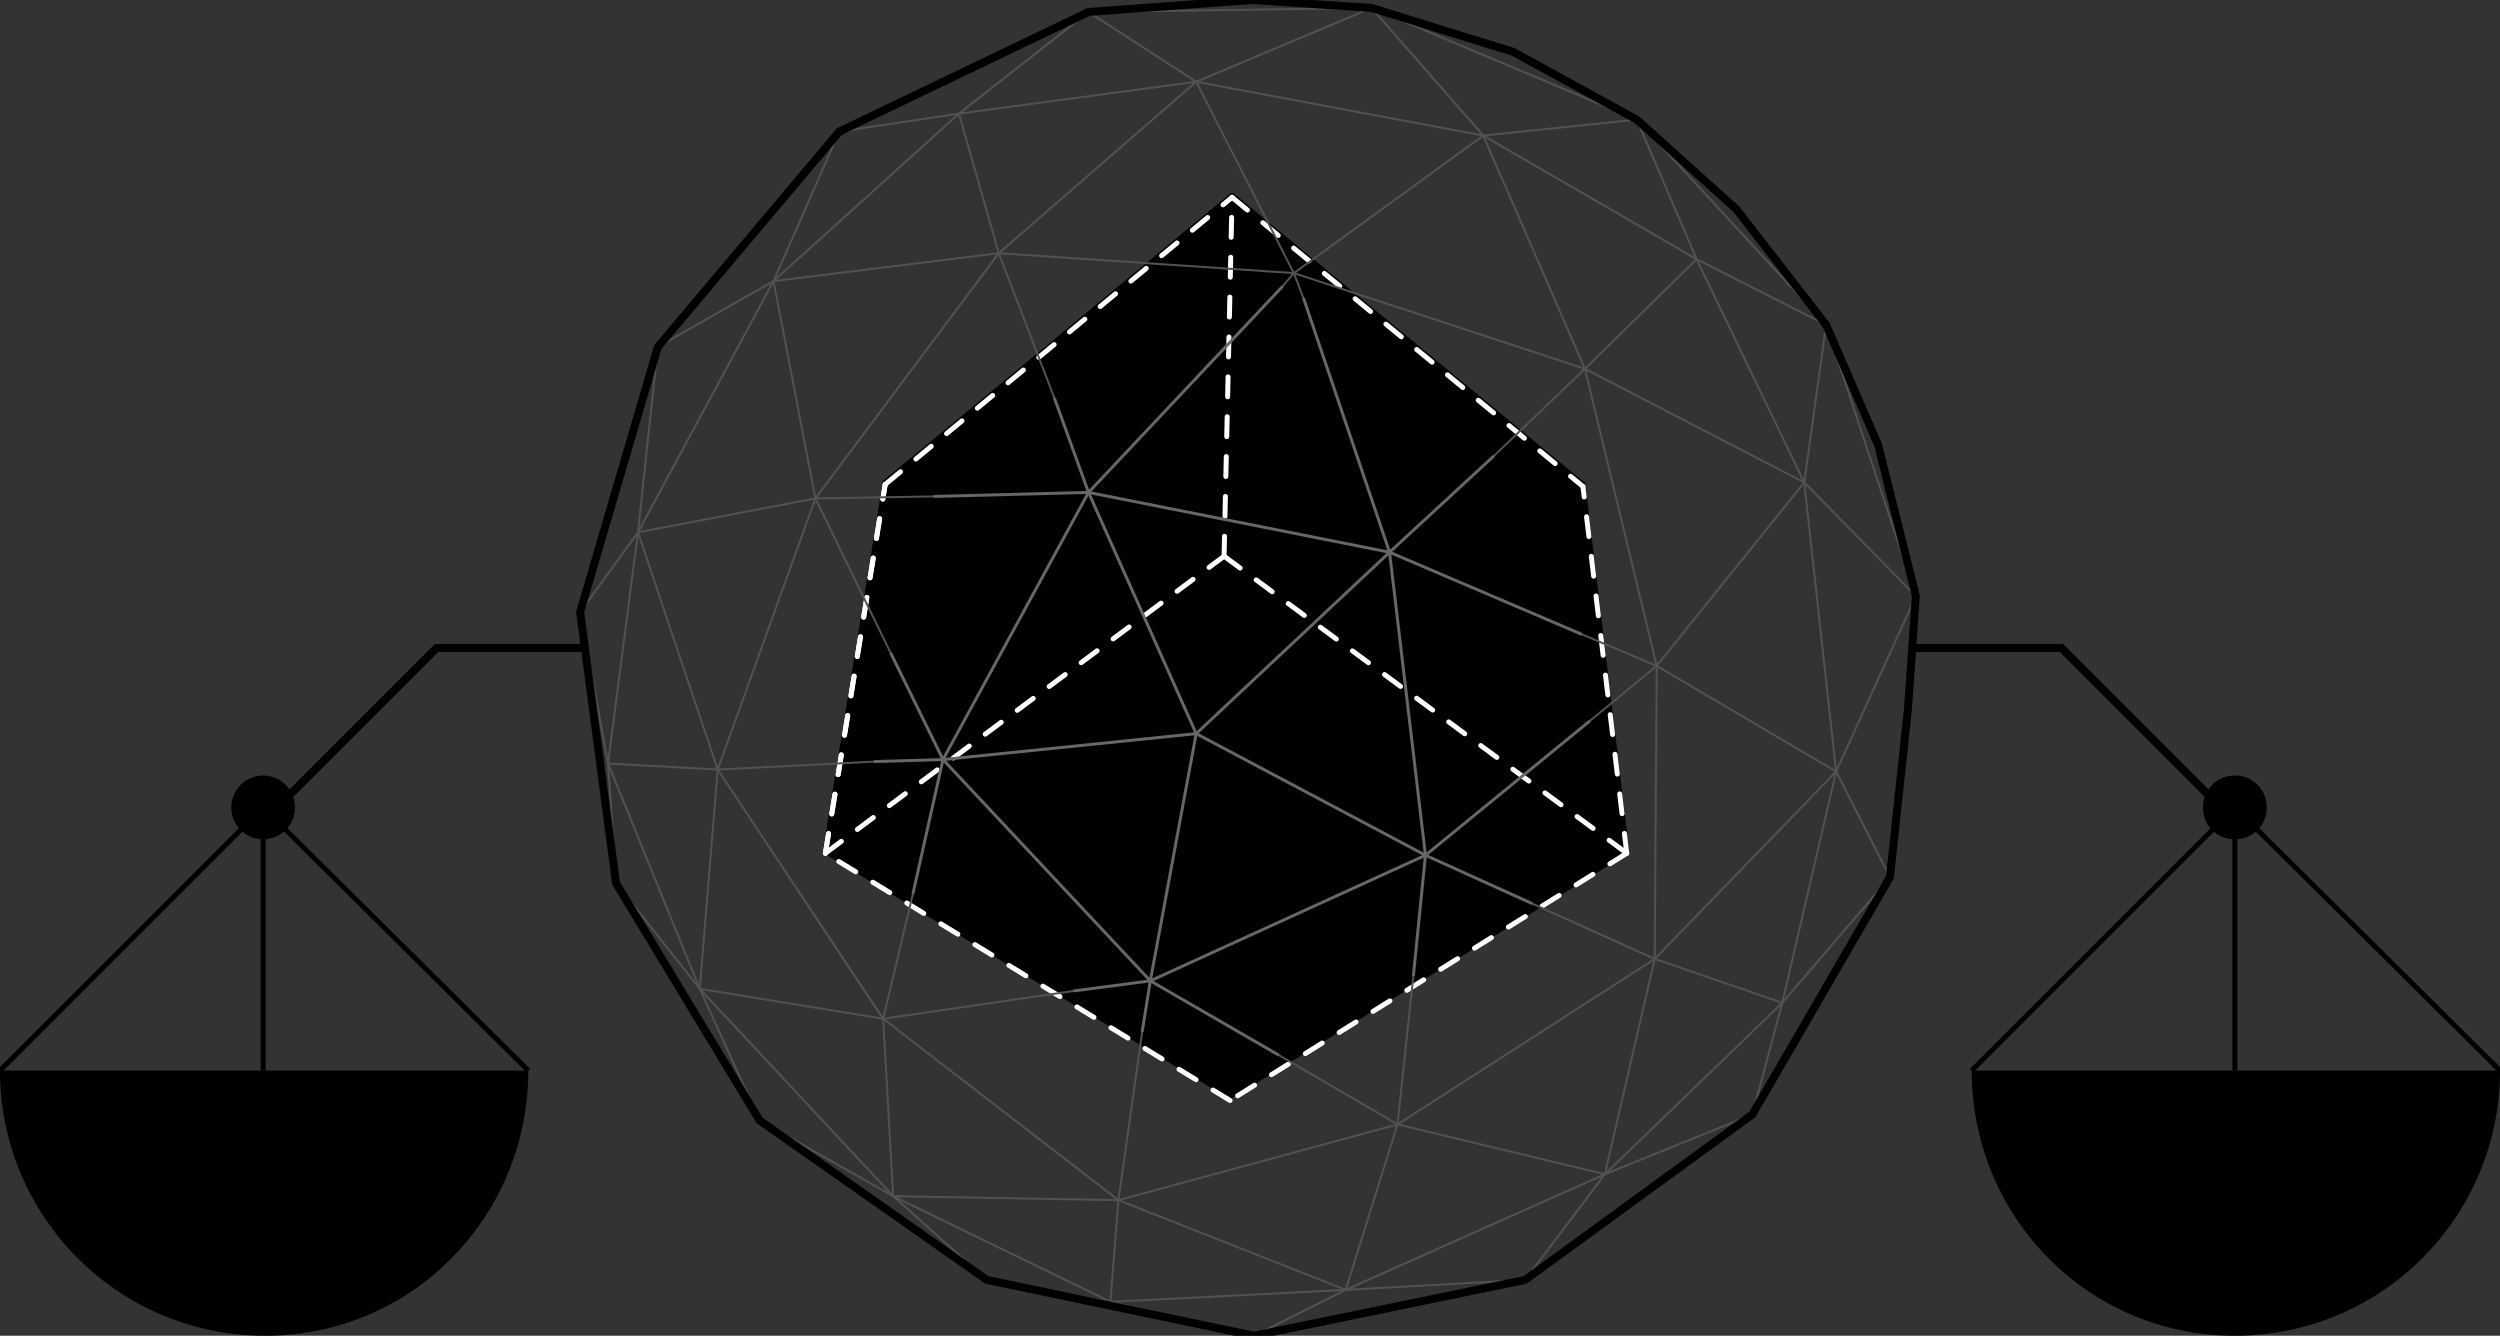 <?xml version="1.0" encoding="utf-8"?>
<!-- Generator: Adobe Illustrator 27.0.1, SVG Export Plug-In . SVG Version: 6.00 Build 0)  -->
<svg version="1.1" xmlns="http://www.w3.org/2000/svg" xmlns:xlink="http://www.w3.org/1999/xlink" x="0px" y="0px" 
	 viewBox="0 0 125.4 67" style="enable-background:new 0 0 125.4 67;" xml:space="preserve">
<rect x="0" y="0" width="125.4" height="67" fill="#333333" stroke="none"/>
<style type="text/css">
	.st0{fill:none;stroke:#000000;stroke-width:0.4;stroke-miterlimit:10;}
	.st1{fill:none;stroke:#000000;stroke-width:0.25;stroke-miterlimit:10;}
	.st2{fill:#010101;}
	.st3{fill:none;stroke:#010101;stroke-width:0.25;stroke-linecap:round;stroke-linejoin:round;}
	.st4{fill:none;stroke:#FFFFFF;stroke-width:0.25;stroke-linecap:round;stroke-linejoin:round;stroke-dasharray:0,0,1,1;}
	.st5{fill:none;stroke:#525252;stroke-width:0.1;stroke-linecap:round;stroke-linejoin:round;}
	.st6{fill:none;stroke:#666766;stroke-width:0.15;stroke-linecap:round;stroke-linejoin:round;}
	.st7{display:none;}
	.st8{display:inline;}
</style>
<g id="Ethical_Technology">
	<polyline class="st0" points="111.8,40.9 103.4,32.5 95.9,32.5 	"/>
	<line class="st1" x1="112.1" y1="40.5" x2="112.1" y2="53.7"/>
	<line class="st1" x1="125.4" y1="53.7" x2="112.1" y2="40.5"/>
	<line class="st1" x1="98.9" y1="53.7" x2="112.1" y2="40.5"/>
	<path d="M98.9,53.7h26.5c0,7.3-5.9,13.3-13.3,13.3S98.9,61,98.9,53.7L98.9,53.7z"/>
	<path d="M112.1,42.1c-0.9,0-1.6-0.7-1.6-1.6s0.7-1.6,1.6-1.6s1.6,0.7,1.6,1.6S113,42.1,112.1,42.1z"/>
	<polyline class="st0" points="13.5,40.9 21.9,32.5 29.4,32.5 	"/>
	<line class="st1" x1="13.2" y1="40.5" x2="13.2" y2="53.7"/>
	<line class="st1" x1="0" y1="53.7" x2="13.2" y2="40.5"/>
	<line class="st1" x1="26.5" y1="53.7" x2="13.2" y2="40.5"/>
	<path d="M26.5,53.7H0C0,61,5.9,67,13.3,67S26.5,61,26.5,53.7L26.5,53.7z"/>
	<circle cx="13.2" cy="40.5" r="1.6"/>
	<g>
		<polygon class="st2" points="79.4,24.3 81.6,42.7 61.4,27.8 61.8,9.8 		"/>
		<polygon class="st2" points="81.6,42.7 61.7,55 41.4,42.7 61.4,27.8 		"/>
		<polygon class="st2" points="61.8,9.8 61.4,27.8 41.4,42.7 44.4,24.2 		"/>
	</g>
	<g>
		<line class="st3" x1="61.4" y1="27.8" x2="61.8" y2="9.8"/>
		<line class="st3" x1="44.4" y1="24.2" x2="61.8" y2="9.8"/>
		<line class="st3" x1="81.6" y1="42.7" x2="79.4" y2="24.3"/>
		<line class="st3" x1="61.8" y1="9.8" x2="79.4" y2="24.3"/>
		<line class="st3" x1="81.6" y1="42.7" x2="61.7" y2="55"/>
		<line class="st3" x1="61.7" y1="55" x2="41.4" y2="42.7"/>
		<line class="st3" x1="41.4" y1="42.7" x2="61.4" y2="27.8"/>
		<line class="st3" x1="61.4" y1="27.8" x2="81.6" y2="42.7"/>
		<line class="st3" x1="41.4" y1="42.7" x2="44.4" y2="24.2"/>
	</g>
	<g>
		<line class="st4" x1="61.4" y1="27.9" x2="61.8" y2="9.9"/>
		<line class="st4" x1="44.4" y1="24.3" x2="61.8" y2="9.9"/>
		<line class="st4" x1="41.4" y1="42.8" x2="44.4" y2="24.3"/>
		<line class="st4" x1="81.6" y1="42.8" x2="79.4" y2="24.4"/>
		<line class="st4" x1="61.8" y1="9.9" x2="79.4" y2="24.4"/>
		<line class="st4" x1="81.6" y1="42.8" x2="61.7" y2="55.2"/>
		<line class="st4" x1="61.7" y1="55.2" x2="41.4" y2="42.8"/>
		<line class="st4" x1="41.4" y1="42.8" x2="61.4" y2="27.9"/>
		<line class="st4" x1="61.4" y1="27.9" x2="81.6" y2="42.8"/>
		<line class="st4" x1="41.4" y1="42.8" x2="44.4" y2="24.3"/>
	</g>
	<line class="st5" x1="83.1" y1="33.4" x2="79.5" y2="18.5"/>
	<line class="st5" x1="38.8" y1="14.1" x2="48.1" y2="5.7"/>
	<line class="st5" x1="48.1" y1="5.7" x2="50.1" y2="12.7"/>
	<line class="st5" x1="54.6" y1="0.6" x2="60" y2="4.1"/>
	<line class="st5" x1="60" y1="4.1" x2="48.1" y2="5.7"/>
	<line class="st5" x1="38.8" y1="14.1" x2="42.1" y2="6.6"/>
	<line class="st5" x1="90.5" y1="24.2" x2="85.1" y2="13"/>
	<line class="st5" x1="74.4" y1="6.8" x2="85.1" y2="13"/>
	<line class="st5" x1="85.1" y1="13" x2="79.5" y2="18.5"/>
	<line class="st5" x1="74.4" y1="6.8" x2="79.5" y2="18.5"/>
	<line class="st5" x1="44.3" y1="51.1" x2="35.1" y2="49.6"/>
	<line class="st5" x1="44.3" y1="51.1" x2="44.8" y2="60"/>
	<line class="st5" x1="36" y1="38.6" x2="35.1" y2="49.6"/>
	<line class="st5" x1="44.8" y1="60" x2="56.1" y2="60.2"/>
	<line class="st5" x1="60" y1="4.1" x2="68.8" y2="0.4"/>
	<line class="st5" x1="74.4" y1="6.8" x2="68.8" y2="0.4"/>
	<line class="st5" x1="68.8" y1="0.4" x2="82.1" y2="6"/>
	<line class="st5" x1="68.8" y1="0.4" x2="54.6" y2="0.6"/>
	<line class="st5" x1="74.4" y1="6.8" x2="82.1" y2="6"/>
	<line class="st5" x1="60" y1="4.1" x2="50.1" y2="12.7"/>
	<line class="st5" x1="96.1" y1="29.9" x2="91.6" y2="16.3"/>
	<line class="st5" x1="91.6" y1="16.3" x2="90.5" y2="24.2"/>
	<line class="st5" x1="48.1" y1="5.7" x2="54.6" y2="0.6"/>
	<line class="st5" x1="42.1" y1="6.6" x2="48.1" y2="5.7"/>
	<line class="st5" x1="38.8" y1="14.1" x2="40.9" y2="25"/>
	<line class="st5" x1="32" y1="26.7" x2="40.9" y2="25"/>
	<line class="st5" x1="40.9" y1="25" x2="36" y2="38.6"/>
	<line class="st5" x1="44.7" y1="32.8" x2="40.9" y2="25"/>
	<line class="st5" x1="46.9" y1="24.9" x2="40.9" y2="25"/>
	<line class="st5" x1="40.9" y1="25" x2="50.1" y2="12.7"/>
	<line class="st5" x1="38.8" y1="14.1" x2="32" y2="26.7"/>
	<line class="st5" x1="50.1" y1="12.7" x2="38.8" y2="14.1"/>
	<line class="st5" x1="49.5" y1="64.2" x2="55.7" y2="65.3"/>
	<line class="st5" x1="55.7" y1="65.3" x2="62.9" y2="67"/>
	<line class="st5" x1="55.7" y1="65.3" x2="67.5" y2="64.7"/>
	<line class="st5" x1="56.1" y1="60.2" x2="55.7" y2="65.3"/>
	<line class="st5" x1="62.9" y1="67" x2="67.5" y2="64.7"/>
	<line class="st5" x1="44.8" y1="60" x2="49.5" y2="64.2"/>
	<line class="st5" x1="76.5" y1="64.2" x2="67.5" y2="64.7"/>
	<line class="st5" x1="80.5" y1="58.9" x2="76.5" y2="64.2"/>
	<line class="st5" x1="80.5" y1="58.9" x2="67.5" y2="64.7"/>
	<line class="st5" x1="85.1" y1="13" x2="91.6" y2="16.3"/>
	<line class="st5" x1="85.1" y1="13" x2="82.1" y2="6"/>
	<line class="st5" x1="91.6" y1="16.3" x2="82.1" y2="6"/>
	<line class="st5" x1="79.5" y1="18.5" x2="90.5" y2="24.2"/>
	<line class="st5" x1="70.1" y1="56.4" x2="56.1" y2="60.2"/>
	<line class="st5" x1="70.1" y1="56.4" x2="67.5" y2="64.7"/>
	<line class="st5" x1="80.5" y1="58.9" x2="70.1" y2="56.4"/>
	<line class="st5" x1="70.1" y1="56.4" x2="83" y2="48.1"/>
	<line class="st5" x1="70.1" y1="56.4" x2="70.9" y2="48.9"/>
	<line class="st5" x1="64.1" y1="52.9" x2="70.1" y2="56.4"/>
	<line class="st5" x1="56.1" y1="60.2" x2="67.5" y2="64.7"/>
	<line class="st5" x1="80.5" y1="58.9" x2="83" y2="48.1"/>
	<line class="st5" x1="57.3" y1="51.7" x2="56.1" y2="60.2"/>
	<line class="st5" x1="44.3" y1="51.1" x2="53.9" y2="49.7"/>
	<line class="st5" x1="44.3" y1="51.1" x2="45.8" y2="44.8"/>
	<line class="st5" x1="36" y1="38.6" x2="44.3" y2="51.1"/>
	<line class="st5" x1="56.1" y1="60.2" x2="44.3" y2="51.1"/>
	<line class="st5" x1="43.9" y1="38.2" x2="36" y2="38.6"/>
	<line class="st5" x1="35.1" y1="49.6" x2="44.8" y2="60"/>
	<line class="st5" x1="32" y1="26.7" x2="33" y2="17.4"/>
	<line class="st5" x1="33" y1="17.4" x2="38.8" y2="14.1"/>
	<line class="st5" x1="60" y1="4.1" x2="74.4" y2="6.8"/>
	<line class="st5" x1="83" y1="48.1" x2="92.1" y2="38.7"/>
	<line class="st5" x1="96.1" y1="29.9" x2="92.1" y2="38.7"/>
	<line class="st5" x1="96.1" y1="29.9" x2="94.8" y2="44"/>
	<line class="st5" x1="90.5" y1="24.2" x2="92.1" y2="38.7"/>
	<line class="st5" x1="89.4" y1="50.3" x2="83" y2="48.1"/>
	<line class="st5" x1="80.5" y1="58.9" x2="89.4" y2="50.3"/>
	<line class="st5" x1="80.5" y1="58.9" x2="87.9" y2="55.9"/>
	<line class="st5" x1="30.5" y1="38.3" x2="35.1" y2="49.6"/>
	<line class="st5" x1="55.7" y1="65.3" x2="44.8" y2="60"/>
	<line class="st5" x1="74.4" y1="6.8" x2="64.9" y2="13.7"/>
	<line class="st5" x1="64.9" y1="13.7" x2="60" y2="4.1"/>
	<line class="st5" x1="83.1" y1="33.4" x2="92.1" y2="38.7"/>
	<line class="st5" x1="50.1" y1="12.7" x2="64.9" y2="13.7"/>
	<line class="st5" x1="64.3" y1="14.4" x2="64.9" y2="13.7"/>
	<line class="st5" x1="64.9" y1="13.7" x2="65.4" y2="15"/>
	<line class="st5" x1="79.5" y1="18.5" x2="64.9" y2="13.7"/>
	<line class="st5" x1="50.1" y1="12.7" x2="52.9" y2="20"/>
	<line class="st5" x1="74.9" y1="22.9" x2="79.5" y2="18.5"/>
	<line class="st5" x1="38.1" y1="56.2" x2="44.8" y2="60"/>
	<line class="st5" x1="38.1" y1="56.2" x2="35.1" y2="49.6"/>
	<line class="st5" x1="83.1" y1="33.4" x2="83" y2="48.1"/>
	<line class="st5" x1="90.5" y1="24.2" x2="83.1" y2="33.4"/>
	<line class="st5" x1="83.1" y1="33.4" x2="79.3" y2="31.8"/>
	<line class="st5" x1="79.7" y1="36.2" x2="83.1" y2="33.4"/>
	<line class="st5" x1="76.8" y1="45.3" x2="83" y2="48.1"/>
	<g>
		<line class="st6" x1="47.3" y1="38.1" x2="44.7" y2="32.8"/>
		<line class="st6" x1="54.6" y1="24.7" x2="46.9" y2="24.9"/>
		<line class="st6" x1="54.6" y1="24.7" x2="60" y2="36.8"/>
		<line class="st6" x1="60" y1="36.8" x2="47.3" y2="38.1"/>
		<line class="st6" x1="60" y1="36.8" x2="57.7" y2="49.2"/>
		<line class="st6" x1="71.5" y1="42.9" x2="60" y2="36.8"/>
		<line class="st6" x1="60" y1="36.8" x2="69.7" y2="27.7"/>
		<line class="st6" x1="54.6" y1="24.7" x2="47.3" y2="38.1"/>
		<line class="st6" x1="69.7" y1="27.7" x2="54.6" y2="24.7"/>
		<line class="st6" x1="70.9" y1="48.9" x2="71.5" y2="42.9"/>
		<line class="st6" x1="57.7" y1="49.2" x2="64.1" y2="52.9"/>
		<line class="st6" x1="71.5" y1="42.9" x2="57.7" y2="49.2"/>
		<line class="st6" x1="57.7" y1="49.2" x2="57.3" y2="51.7"/>
		<line class="st6" x1="53.9" y1="49.7" x2="57.7" y2="49.2"/>
		<line class="st6" x1="45.8" y1="44.8" x2="47.3" y2="38.1"/>
		<line class="st6" x1="57.7" y1="49.2" x2="47.3" y2="38.1"/>
		<line class="st6" x1="47.3" y1="38.1" x2="43.9" y2="38.2"/>
		<line class="st6" x1="54.6" y1="24.7" x2="64.3" y2="14.4"/>
		<line class="st6" x1="65.4" y1="15" x2="69.7" y2="27.7"/>
		<line class="st6" x1="52.9" y1="20" x2="54.6" y2="24.7"/>
		<line class="st6" x1="69.7" y1="27.7" x2="74.9" y2="22.9"/>
		<line class="st6" x1="79.3" y1="31.8" x2="69.7" y2="27.7"/>
		<line class="st6" x1="71.5" y1="42.9" x2="79.7" y2="36.2"/>
		<line class="st6" x1="69.7" y1="27.7" x2="71.5" y2="42.9"/>
		<line class="st6" x1="71.5" y1="42.9" x2="76.8" y2="45.3"/>
	</g>
	<line class="st5" x1="90.5" y1="24.2" x2="96.1" y2="29.9"/>
	<line class="st5" x1="92.1" y1="38.7" x2="94.8" y2="44"/>
	<line class="st5" x1="94.8" y1="44" x2="89.4" y2="50.3"/>
	<line class="st5" x1="89.4" y1="50.3" x2="92.1" y2="38.7"/>
	<line class="st5" x1="89.4" y1="50.3" x2="87.9" y2="55.9"/>
	<line class="st5" x1="30.9" y1="44.3" x2="30.5" y2="38.3"/>
	<line class="st5" x1="30.5" y1="38.3" x2="36" y2="38.6"/>
	<line class="st5" x1="32" y1="26.7" x2="30.5" y2="38.3"/>
	<line class="st5" x1="30.5" y1="38.3" x2="29.1" y2="30.7"/>
	<line class="st5" x1="30.9" y1="44.3" x2="35.1" y2="49.6"/>
	<line class="st5" x1="36" y1="38.6" x2="32" y2="26.7"/>
	<line class="st5" x1="32" y1="26.7" x2="29.1" y2="30.7"/>
	<polygon class="st5" points="95.7,35.6 96.1,29.9 94.2,22.3 91.6,16.3 87.1,10.5 82.1,6 75.9,2.6 68.8,0.4 62.8,0 54.6,0.6 
		42.1,6.6 33,17.4 29.1,30.7 30.9,44.3 38.1,56.2 49.5,64.2 62.9,67 76.5,64.2 87.9,55.9 94.8,44 	"/>
	<polygon class="st0" points="95.7,35.6 96.1,29.9 94.2,22.3 91.6,16.3 87.1,10.5 82.1,6 75.9,2.6 68.8,0.4 62.8,0 54.6,0.6 
		42.1,6.6 33,17.4 29.1,30.7 30.9,44.3 38.1,56.2 49.5,64.2 62.9,67 76.5,64.2 87.9,55.9 94.8,44 	"/>
</g>
<g id="Layer_2" class="st7">
</g>
</svg>

